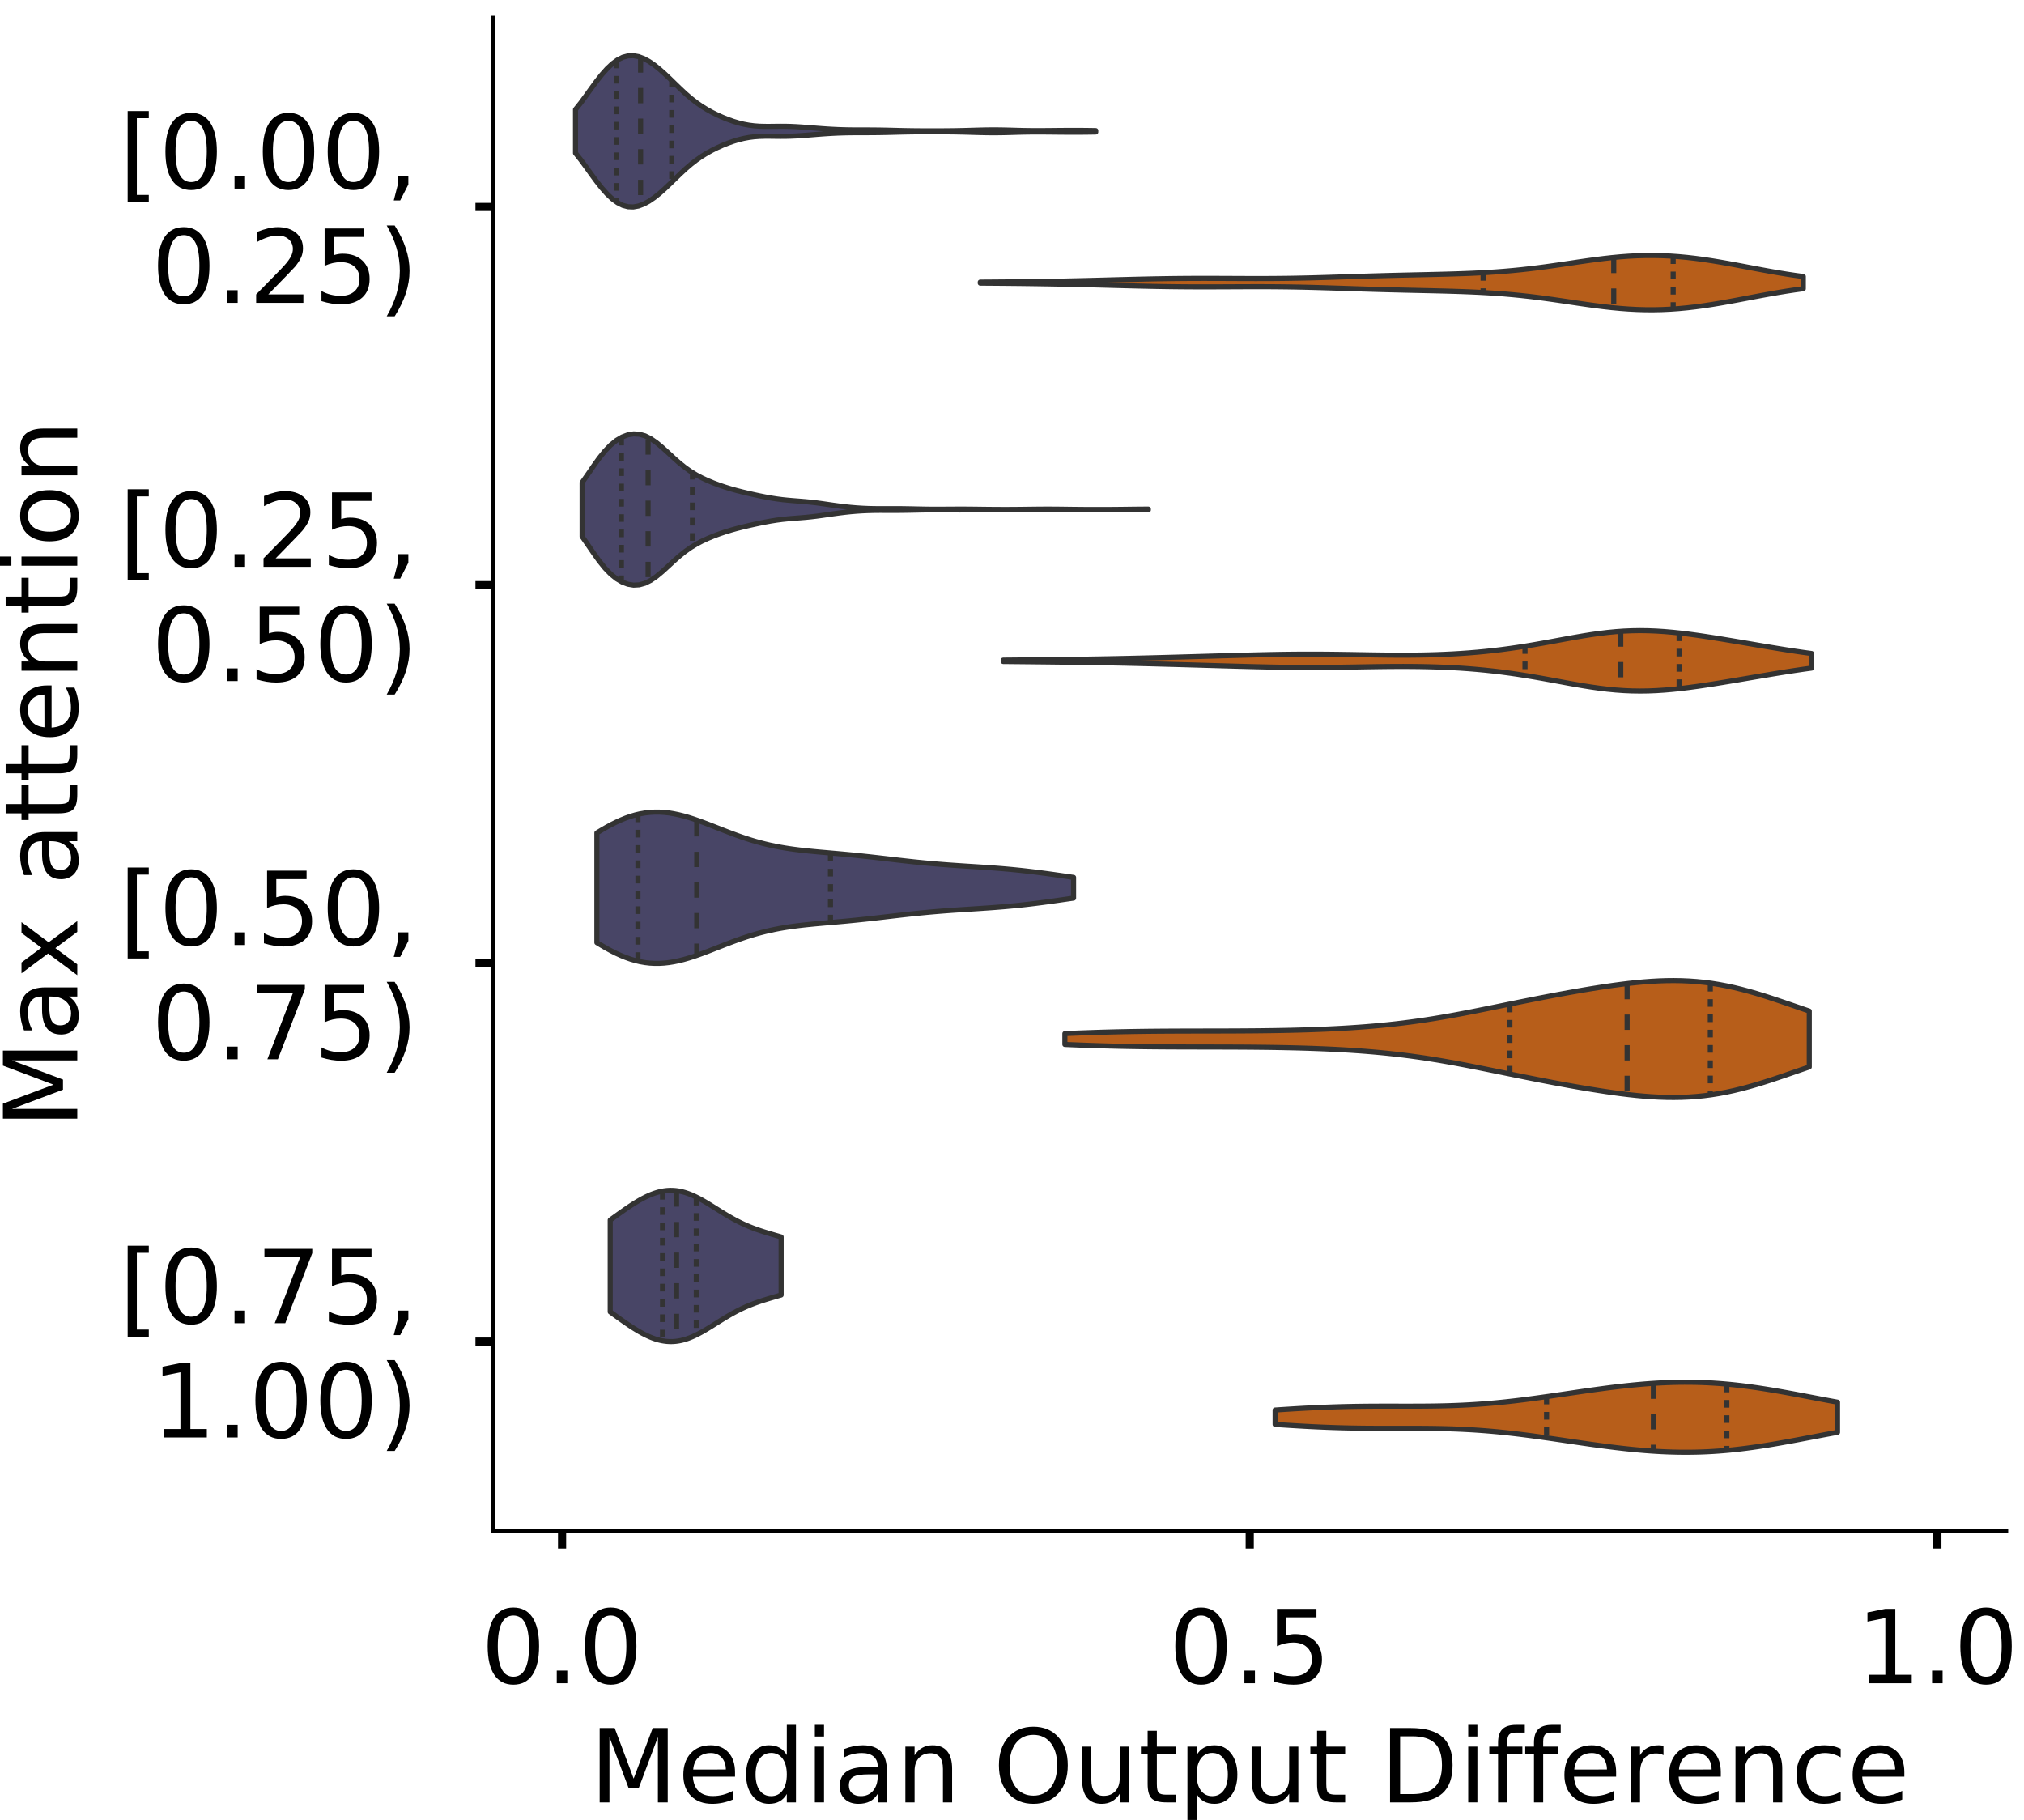 <?xml version="1.0" encoding="utf-8" standalone="no"?>
<!DOCTYPE svg PUBLIC "-//W3C//DTD SVG 1.1//EN"
  "http://www.w3.org/Graphics/SVG/1.1/DTD/svg11.dtd">
<!-- Created with matplotlib (https://matplotlib.org/) -->
<svg height="356.753pt" version="1.1" viewBox="0 0 396.753 356.753" width="396.753pt" xmlns="http://www.w3.org/2000/svg" xmlns:xlink="http://www.w3.org/1999/xlink">
 <defs>
  <style type="text/css">
*{stroke-linecap:butt;stroke-linejoin:round;}
  </style>
 </defs>
 <g id="figure_1">
  <g id="patch_1">
   <path d="M 0 356.753 
L 396.753 356.753 
L 396.753 0 
L 0 0 
z
" style="fill:#ffffff;"/>
  </g>
  <g id="axes_1">
   <g id="patch_2">
    <path d="M 96.7 300.053 
L 393.253 300.053 
L 393.253 3.5 
L 96.7 3.5 
z
" style="fill:#ffffff;"/>
   </g>
   <g id="PolyCollection_1">
    <defs>
     <path d="M 112.814 -326.726 
L 112.814 -335.297 
L 113.844 -336.592 
L 114.874 -337.99 
L 115.904 -339.424 
L 116.934 -340.824 
L 117.964 -342.128 
L 118.994 -343.285 
L 120.024 -344.255 
L 121.054 -345.008 
L 122.084 -345.526 
L 123.114 -345.802 
L 124.144 -345.839 
L 125.175 -345.654 
L 126.205 -345.268 
L 127.235 -344.709 
L 128.265 -344.004 
L 129.295 -343.179 
L 130.325 -342.263 
L 131.355 -341.285 
L 132.385 -340.281 
L 133.415 -339.286 
L 134.445 -338.334 
L 135.475 -337.45 
L 136.505 -336.649 
L 137.535 -335.933 
L 138.566 -335.296 
L 139.596 -334.728 
L 140.626 -334.216 
L 141.656 -333.755 
L 142.686 -333.341 
L 143.716 -332.976 
L 144.746 -332.663 
L 145.776 -332.409 
L 146.806 -332.216 
L 147.836 -332.084 
L 148.866 -332.007 
L 149.896 -331.977 
L 150.926 -331.976 
L 151.957 -331.988 
L 152.987 -331.998 
L 154.017 -331.993 
L 155.047 -331.967 
L 156.077 -331.919 
L 157.107 -331.853 
L 158.137 -331.775 
L 159.167 -331.691 
L 160.197 -331.608 
L 161.227 -331.53 
L 162.257 -331.46 
L 163.287 -331.401 
L 164.318 -331.353 
L 165.348 -331.319 
L 166.378 -331.297 
L 167.408 -331.285 
L 168.438 -331.281 
L 169.468 -331.281 
L 170.498 -331.279 
L 171.528 -331.272 
L 172.558 -331.259 
L 173.588 -331.24 
L 174.618 -331.215 
L 175.648 -331.189 
L 176.678 -331.164 
L 177.709 -331.142 
L 178.739 -331.125 
L 179.769 -331.113 
L 180.799 -331.106 
L 181.829 -331.102 
L 182.859 -331.101 
L 183.889 -331.103 
L 184.919 -331.108 
L 185.949 -331.117 
L 186.979 -331.129 
L 188.009 -331.147 
L 189.039 -331.171 
L 190.069 -331.199 
L 191.1 -331.228 
L 192.13 -331.257 
L 193.16 -331.28 
L 194.19 -331.294 
L 195.22 -331.295 
L 196.25 -331.284 
L 197.28 -331.262 
L 198.31 -331.234 
L 199.34 -331.204 
L 200.37 -331.177 
L 201.4 -331.158 
L 202.43 -331.147 
L 203.46 -331.144 
L 204.491 -331.148 
L 205.521 -331.156 
L 206.551 -331.166 
L 207.581 -331.176 
L 208.611 -331.184 
L 209.641 -331.189 
L 210.671 -331.19 
L 211.701 -331.188 
L 212.731 -331.181 
L 213.761 -331.168 
L 214.791 -331.151 
L 214.791 -330.873 
L 214.791 -330.873 
L 213.761 -330.856 
L 212.731 -330.843 
L 211.701 -330.836 
L 210.671 -330.833 
L 209.641 -330.835 
L 208.611 -330.84 
L 207.581 -330.848 
L 206.551 -330.858 
L 205.521 -330.868 
L 204.491 -330.876 
L 203.46 -330.88 
L 202.43 -330.877 
L 201.4 -330.866 
L 200.37 -330.846 
L 199.34 -330.82 
L 198.31 -330.79 
L 197.28 -330.761 
L 196.25 -330.74 
L 195.22 -330.729 
L 194.19 -330.73 
L 193.16 -330.744 
L 192.13 -330.767 
L 191.1 -330.795 
L 190.069 -330.825 
L 189.039 -330.853 
L 188.009 -330.876 
L 186.979 -330.894 
L 185.949 -330.907 
L 184.919 -330.916 
L 183.889 -330.92 
L 182.859 -330.922 
L 181.829 -330.922 
L 180.799 -330.918 
L 179.769 -330.911 
L 178.739 -330.899 
L 177.709 -330.882 
L 176.678 -330.86 
L 175.648 -330.835 
L 174.618 -330.808 
L 173.588 -330.784 
L 172.558 -330.765 
L 171.528 -330.752 
L 170.498 -330.745 
L 169.468 -330.743 
L 168.438 -330.742 
L 167.408 -330.738 
L 166.378 -330.727 
L 165.348 -330.705 
L 164.318 -330.671 
L 163.287 -330.623 
L 162.257 -330.563 
L 161.227 -330.493 
L 160.197 -330.415 
L 159.167 -330.332 
L 158.137 -330.249 
L 157.107 -330.171 
L 156.077 -330.105 
L 155.047 -330.057 
L 154.017 -330.03 
L 152.987 -330.025 
L 151.957 -330.035 
L 150.926 -330.048 
L 149.896 -330.047 
L 148.866 -330.016 
L 147.836 -329.94 
L 146.806 -329.808 
L 145.776 -329.615 
L 144.746 -329.36 
L 143.716 -329.048 
L 142.686 -328.683 
L 141.656 -328.269 
L 140.626 -327.807 
L 139.596 -327.296 
L 138.566 -326.727 
L 137.535 -326.091 
L 136.505 -325.375 
L 135.475 -324.574 
L 134.445 -323.69 
L 133.415 -322.738 
L 132.385 -321.743 
L 131.355 -320.739 
L 130.325 -319.761 
L 129.295 -318.845 
L 128.265 -318.02 
L 127.235 -317.315 
L 126.205 -316.756 
L 125.175 -316.37 
L 124.144 -316.184 
L 123.114 -316.222 
L 122.084 -316.497 
L 121.054 -317.016 
L 120.024 -317.769 
L 118.994 -318.738 
L 117.964 -319.895 
L 116.934 -321.2 
L 115.904 -322.6 
L 114.874 -324.034 
L 113.844 -325.432 
L 112.814 -326.726 
z
" id="mcf23bacff3" style="stroke:#333333;"/>
    </defs>
    <g clip-path="url(#p73767da928)">
     <use style="fill:#484566;stroke:#333333;" x="0" xlink:href="#mcf23bacff3" y="356.753"/>
    </g>
   </g>
   <g id="PolyCollection_2">
    <defs>
     <path d="M 192.155 -301.255 
L 192.155 -301.458 
L 193.784 -301.469 
L 195.414 -301.482 
L 197.044 -301.496 
L 198.673 -301.512 
L 200.303 -301.53 
L 201.933 -301.551 
L 203.562 -301.574 
L 205.192 -301.6 
L 206.822 -301.629 
L 208.451 -301.661 
L 210.081 -301.696 
L 211.711 -301.733 
L 213.34 -301.773 
L 214.97 -301.815 
L 216.6 -301.857 
L 218.229 -301.901 
L 219.859 -301.944 
L 221.489 -301.986 
L 223.118 -302.026 
L 224.748 -302.063 
L 226.378 -302.097 
L 228.007 -302.126 
L 229.637 -302.15 
L 231.267 -302.168 
L 232.896 -302.18 
L 234.526 -302.188 
L 236.156 -302.19 
L 237.785 -302.187 
L 239.415 -302.182 
L 241.045 -302.175 
L 242.674 -302.167 
L 244.304 -302.161 
L 245.934 -302.157 
L 247.563 -302.158 
L 249.193 -302.164 
L 250.823 -302.177 
L 252.452 -302.196 
L 254.082 -302.223 
L 255.712 -302.257 
L 257.341 -302.296 
L 258.971 -302.342 
L 260.601 -302.391 
L 262.23 -302.443 
L 263.86 -302.497 
L 265.49 -302.551 
L 267.119 -302.603 
L 268.749 -302.654 
L 270.379 -302.701 
L 272.008 -302.746 
L 273.638 -302.787 
L 275.268 -302.826 
L 276.897 -302.863 
L 278.527 -302.899 
L 280.157 -302.935 
L 281.786 -302.974 
L 283.416 -303.015 
L 285.046 -303.063 
L 286.675 -303.117 
L 288.305 -303.181 
L 289.935 -303.257 
L 291.564 -303.347 
L 293.194 -303.452 
L 294.824 -303.575 
L 296.453 -303.716 
L 298.083 -303.876 
L 299.713 -304.056 
L 301.342 -304.253 
L 302.972 -304.467 
L 304.602 -304.695 
L 306.231 -304.932 
L 307.861 -305.174 
L 309.491 -305.416 
L 311.12 -305.651 
L 312.75 -305.875 
L 314.38 -306.08 
L 316.009 -306.262 
L 317.639 -306.416 
L 319.268 -306.537 
L 320.898 -306.622 
L 322.528 -306.668 
L 324.157 -306.675 
L 325.787 -306.64 
L 327.417 -306.565 
L 329.046 -306.451 
L 330.676 -306.299 
L 332.306 -306.112 
L 333.935 -305.893 
L 335.565 -305.647 
L 337.195 -305.378 
L 338.824 -305.09 
L 340.454 -304.79 
L 342.084 -304.482 
L 343.713 -304.173 
L 345.343 -303.868 
L 346.973 -303.571 
L 348.602 -303.288 
L 350.232 -303.022 
L 351.862 -302.776 
L 353.491 -302.553 
L 353.491 -300.16 
L 353.491 -300.16 
L 351.862 -299.937 
L 350.232 -299.691 
L 348.602 -299.425 
L 346.973 -299.142 
L 345.343 -298.845 
L 343.713 -298.54 
L 342.084 -298.231 
L 340.454 -297.923 
L 338.824 -297.623 
L 337.195 -297.335 
L 335.565 -297.066 
L 333.935 -296.82 
L 332.306 -296.601 
L 330.676 -296.414 
L 329.046 -296.262 
L 327.417 -296.148 
L 325.787 -296.073 
L 324.157 -296.038 
L 322.528 -296.045 
L 320.898 -296.091 
L 319.268 -296.176 
L 317.639 -296.297 
L 316.009 -296.451 
L 314.38 -296.633 
L 312.75 -296.838 
L 311.12 -297.062 
L 309.491 -297.297 
L 307.861 -297.539 
L 306.231 -297.781 
L 304.602 -298.018 
L 302.972 -298.246 
L 301.342 -298.46 
L 299.713 -298.657 
L 298.083 -298.837 
L 296.453 -298.997 
L 294.824 -299.138 
L 293.194 -299.261 
L 291.564 -299.366 
L 289.935 -299.456 
L 288.305 -299.532 
L 286.675 -299.596 
L 285.046 -299.65 
L 283.416 -299.698 
L 281.786 -299.739 
L 280.157 -299.778 
L 278.527 -299.814 
L 276.897 -299.85 
L 275.268 -299.887 
L 273.638 -299.926 
L 272.008 -299.967 
L 270.379 -300.012 
L 268.749 -300.059 
L 267.119 -300.11 
L 265.49 -300.162 
L 263.86 -300.216 
L 262.23 -300.27 
L 260.601 -300.322 
L 258.971 -300.371 
L 257.341 -300.417 
L 255.712 -300.456 
L 254.082 -300.49 
L 252.452 -300.517 
L 250.823 -300.536 
L 249.193 -300.549 
L 247.563 -300.555 
L 245.934 -300.556 
L 244.304 -300.552 
L 242.674 -300.546 
L 241.045 -300.538 
L 239.415 -300.531 
L 237.785 -300.526 
L 236.156 -300.523 
L 234.526 -300.525 
L 232.896 -300.533 
L 231.267 -300.545 
L 229.637 -300.563 
L 228.007 -300.587 
L 226.378 -300.616 
L 224.748 -300.65 
L 223.118 -300.687 
L 221.489 -300.727 
L 219.859 -300.769 
L 218.229 -300.812 
L 216.6 -300.856 
L 214.97 -300.898 
L 213.34 -300.94 
L 211.711 -300.98 
L 210.081 -301.017 
L 208.451 -301.052 
L 206.822 -301.084 
L 205.192 -301.113 
L 203.562 -301.139 
L 201.933 -301.162 
L 200.303 -301.183 
L 198.673 -301.201 
L 197.044 -301.217 
L 195.414 -301.231 
L 193.784 -301.244 
L 192.155 -301.255 
z
" id="m5878d048f8" style="stroke:#333333;"/>
    </defs>
    <g clip-path="url(#p73767da928)">
     <use style="fill:#b75e1a;stroke:#333333;" x="0" xlink:href="#m5878d048f8" y="356.753"/>
    </g>
   </g>
   <g id="PolyCollection_3">
    <defs>
     <path d="M 114.11 -251.582 
L 114.11 -262.165 
L 115.231 -263.77 
L 116.352 -265.412 
L 117.473 -266.974 
L 118.594 -268.361 
L 119.715 -269.519 
L 120.836 -270.428 
L 121.958 -271.092 
L 123.079 -271.517 
L 124.2 -271.701 
L 125.321 -271.638 
L 126.442 -271.322 
L 127.563 -270.762 
L 128.684 -269.989 
L 129.805 -269.059 
L 130.927 -268.039 
L 132.048 -267.002 
L 133.169 -266.011 
L 134.29 -265.11 
L 135.411 -264.319 
L 136.532 -263.637 
L 137.653 -263.047 
L 138.774 -262.53 
L 139.896 -262.067 
L 141.017 -261.649 
L 142.138 -261.268 
L 143.259 -260.924 
L 144.38 -260.611 
L 145.501 -260.325 
L 146.622 -260.059 
L 147.744 -259.806 
L 148.865 -259.565 
L 149.986 -259.339 
L 151.107 -259.134 
L 152.228 -258.957 
L 153.349 -258.811 
L 154.47 -258.695 
L 155.591 -258.6 
L 156.713 -258.513 
L 157.834 -258.421 
L 158.955 -258.311 
L 160.076 -258.178 
L 161.197 -258.026 
L 162.318 -257.863 
L 163.439 -257.701 
L 164.56 -257.548 
L 165.682 -257.412 
L 166.803 -257.295 
L 167.924 -257.201 
L 169.045 -257.129 
L 170.166 -257.08 
L 171.287 -257.052 
L 172.408 -257.041 
L 173.529 -257.042 
L 174.651 -257.046 
L 175.772 -257.046 
L 176.893 -257.038 
L 178.014 -257.021 
L 179.135 -256.998 
L 180.256 -256.974 
L 181.377 -256.953 
L 182.499 -256.94 
L 183.62 -256.936 
L 184.741 -256.939 
L 185.862 -256.946 
L 186.983 -256.953 
L 188.104 -256.957 
L 189.225 -256.955 
L 190.346 -256.947 
L 191.468 -256.935 
L 192.589 -256.92 
L 193.71 -256.907 
L 194.831 -256.896 
L 195.952 -256.89 
L 197.073 -256.888 
L 198.194 -256.891 
L 199.315 -256.899 
L 200.437 -256.91 
L 201.558 -256.924 
L 202.679 -256.938 
L 203.8 -256.949 
L 204.921 -256.956 
L 206.042 -256.955 
L 207.163 -256.948 
L 208.284 -256.936 
L 209.406 -256.921 
L 210.527 -256.907 
L 211.648 -256.896 
L 212.769 -256.887 
L 213.89 -256.882 
L 215.011 -256.88 
L 216.132 -256.881 
L 217.254 -256.885 
L 218.375 -256.892 
L 219.496 -256.903 
L 220.617 -256.916 
L 221.738 -256.931 
L 222.859 -256.944 
L 223.98 -256.953 
L 225.101 -256.956 
L 225.101 -256.791 
L 225.101 -256.791 
L 223.98 -256.794 
L 222.859 -256.803 
L 221.738 -256.816 
L 220.617 -256.831 
L 219.496 -256.844 
L 218.375 -256.855 
L 217.254 -256.862 
L 216.132 -256.866 
L 215.011 -256.867 
L 213.89 -256.865 
L 212.769 -256.86 
L 211.648 -256.851 
L 210.527 -256.84 
L 209.406 -256.826 
L 208.284 -256.811 
L 207.163 -256.799 
L 206.042 -256.792 
L 204.921 -256.791 
L 203.8 -256.798 
L 202.679 -256.809 
L 201.558 -256.823 
L 200.437 -256.837 
L 199.315 -256.848 
L 198.194 -256.856 
L 197.073 -256.859 
L 195.952 -256.857 
L 194.831 -256.851 
L 193.71 -256.84 
L 192.589 -256.827 
L 191.468 -256.812 
L 190.346 -256.8 
L 189.225 -256.792 
L 188.104 -256.79 
L 186.983 -256.794 
L 185.862 -256.801 
L 184.741 -256.808 
L 183.62 -256.811 
L 182.499 -256.807 
L 181.377 -256.794 
L 180.256 -256.773 
L 179.135 -256.749 
L 178.014 -256.726 
L 176.893 -256.709 
L 175.772 -256.701 
L 174.651 -256.701 
L 173.529 -256.705 
L 172.408 -256.706 
L 171.287 -256.695 
L 170.166 -256.667 
L 169.045 -256.618 
L 167.924 -256.546 
L 166.803 -256.452 
L 165.682 -256.335 
L 164.56 -256.199 
L 163.439 -256.046 
L 162.318 -255.884 
L 161.197 -255.721 
L 160.076 -255.569 
L 158.955 -255.436 
L 157.834 -255.326 
L 156.713 -255.234 
L 155.591 -255.147 
L 154.47 -255.052 
L 153.349 -254.936 
L 152.228 -254.79 
L 151.107 -254.613 
L 149.986 -254.408 
L 148.865 -254.182 
L 147.744 -253.941 
L 146.622 -253.688 
L 145.501 -253.422 
L 144.38 -253.136 
L 143.259 -252.823 
L 142.138 -252.479 
L 141.017 -252.098 
L 139.896 -251.68 
L 138.774 -251.217 
L 137.653 -250.7 
L 136.532 -250.11 
L 135.411 -249.428 
L 134.29 -248.637 
L 133.169 -247.736 
L 132.048 -246.745 
L 130.927 -245.708 
L 129.805 -244.688 
L 128.684 -243.758 
L 127.563 -242.985 
L 126.442 -242.425 
L 125.321 -242.109 
L 124.2 -242.046 
L 123.079 -242.23 
L 121.958 -242.655 
L 120.836 -243.319 
L 119.715 -244.228 
L 118.594 -245.386 
L 117.473 -246.773 
L 116.352 -248.335 
L 115.231 -249.977 
L 114.11 -251.582 
z
" id="m4232c18f59" style="stroke:#333333;"/>
    </defs>
    <g clip-path="url(#p73767da928)">
     <use style="fill:#484566;stroke:#333333;" x="0" xlink:href="#m4232c18f59" y="356.753"/>
    </g>
   </g>
   <g id="PolyCollection_4">
    <defs>
     <path d="M 196.654 -227.081 
L 196.654 -227.355 
L 198.255 -227.37 
L 199.855 -227.386 
L 201.456 -227.402 
L 203.057 -227.419 
L 204.657 -227.436 
L 206.258 -227.455 
L 207.859 -227.474 
L 209.459 -227.495 
L 211.06 -227.517 
L 212.661 -227.54 
L 214.261 -227.566 
L 215.862 -227.593 
L 217.462 -227.622 
L 219.063 -227.654 
L 220.664 -227.688 
L 222.264 -227.724 
L 223.865 -227.762 
L 225.466 -227.802 
L 227.066 -227.844 
L 228.667 -227.887 
L 230.268 -227.931 
L 231.868 -227.976 
L 233.469 -228.022 
L 235.07 -228.068 
L 236.67 -228.115 
L 238.271 -228.161 
L 239.872 -228.208 
L 241.472 -228.254 
L 243.073 -228.298 
L 244.673 -228.341 
L 246.274 -228.382 
L 247.875 -228.419 
L 249.475 -228.452 
L 251.076 -228.479 
L 252.677 -228.5 
L 254.277 -228.515 
L 255.878 -228.523 
L 257.479 -228.523 
L 259.079 -228.517 
L 260.68 -228.504 
L 262.281 -228.485 
L 263.881 -228.462 
L 265.482 -228.436 
L 267.083 -228.409 
L 268.683 -228.382 
L 270.284 -228.359 
L 271.884 -228.34 
L 273.485 -228.327 
L 275.086 -228.324 
L 276.686 -228.33 
L 278.287 -228.348 
L 279.888 -228.379 
L 281.488 -228.424 
L 283.089 -228.485 
L 284.69 -228.562 
L 286.29 -228.657 
L 287.891 -228.769 
L 289.492 -228.901 
L 291.092 -229.052 
L 292.693 -229.224 
L 294.294 -229.416 
L 295.894 -229.629 
L 297.495 -229.861 
L 299.095 -230.111 
L 300.696 -230.378 
L 302.297 -230.658 
L 303.897 -230.948 
L 305.498 -231.243 
L 307.099 -231.537 
L 308.699 -231.825 
L 310.3 -232.1 
L 311.901 -232.354 
L 313.501 -232.581 
L 315.102 -232.776 
L 316.703 -232.932 
L 318.303 -233.046 
L 319.904 -233.115 
L 321.505 -233.139 
L 323.105 -233.117 
L 324.706 -233.052 
L 326.306 -232.948 
L 327.907 -232.808 
L 329.508 -232.638 
L 331.108 -232.441 
L 332.709 -232.224 
L 334.31 -231.989 
L 335.91 -231.742 
L 337.511 -231.485 
L 339.112 -231.22 
L 340.712 -230.951 
L 342.313 -230.68 
L 343.914 -230.407 
L 345.514 -230.135 
L 347.115 -229.867 
L 348.716 -229.604 
L 350.316 -229.348 
L 351.917 -229.102 
L 353.517 -228.868 
L 355.118 -228.649 
L 355.118 -225.788 
L 355.118 -225.788 
L 353.517 -225.568 
L 351.917 -225.334 
L 350.316 -225.088 
L 348.716 -224.833 
L 347.115 -224.569 
L 345.514 -224.301 
L 343.914 -224.029 
L 342.313 -223.757 
L 340.712 -223.485 
L 339.112 -223.216 
L 337.511 -222.952 
L 335.91 -222.694 
L 334.31 -222.447 
L 332.709 -222.212 
L 331.108 -221.995 
L 329.508 -221.799 
L 327.907 -221.628 
L 326.306 -221.488 
L 324.706 -221.384 
L 323.105 -221.319 
L 321.505 -221.298 
L 319.904 -221.321 
L 318.303 -221.39 
L 316.703 -221.504 
L 315.102 -221.66 
L 313.501 -221.855 
L 311.901 -222.082 
L 310.3 -222.337 
L 308.699 -222.611 
L 307.099 -222.899 
L 305.498 -223.194 
L 303.897 -223.489 
L 302.297 -223.779 
L 300.696 -224.059 
L 299.095 -224.325 
L 297.495 -224.576 
L 295.894 -224.808 
L 294.294 -225.02 
L 292.693 -225.212 
L 291.092 -225.384 
L 289.492 -225.535 
L 287.891 -225.667 
L 286.29 -225.78 
L 284.69 -225.874 
L 283.089 -225.951 
L 281.488 -226.012 
L 279.888 -226.057 
L 278.287 -226.088 
L 276.686 -226.106 
L 275.086 -226.113 
L 273.485 -226.109 
L 271.884 -226.097 
L 270.284 -226.078 
L 268.683 -226.054 
L 267.083 -226.028 
L 265.482 -226 
L 263.881 -225.975 
L 262.281 -225.951 
L 260.68 -225.933 
L 259.079 -225.92 
L 257.479 -225.913 
L 255.878 -225.913 
L 254.277 -225.921 
L 252.677 -225.936 
L 251.076 -225.957 
L 249.475 -225.985 
L 247.875 -226.018 
L 246.274 -226.055 
L 244.673 -226.095 
L 243.073 -226.138 
L 241.472 -226.183 
L 239.872 -226.229 
L 238.271 -226.275 
L 236.67 -226.322 
L 235.07 -226.368 
L 233.469 -226.414 
L 231.868 -226.46 
L 230.268 -226.505 
L 228.667 -226.549 
L 227.066 -226.592 
L 225.466 -226.634 
L 223.865 -226.674 
L 222.264 -226.712 
L 220.664 -226.748 
L 219.063 -226.782 
L 217.462 -226.814 
L 215.862 -226.843 
L 214.261 -226.871 
L 212.661 -226.896 
L 211.06 -226.92 
L 209.459 -226.942 
L 207.859 -226.962 
L 206.258 -226.981 
L 204.657 -227 
L 203.057 -227.017 
L 201.456 -227.034 
L 199.855 -227.05 
L 198.255 -227.066 
L 196.654 -227.081 
z
" id="m9d7a2184ee" style="stroke:#333333;"/>
    </defs>
    <g clip-path="url(#p73767da928)">
     <use style="fill:#b75e1a;stroke:#333333;" x="0" xlink:href="#m9d7a2184ee" y="356.753"/>
    </g>
   </g>
   <g id="PolyCollection_5">
    <defs>
     <path d="M 117.004 -171.978 
L 117.004 -193.493 
L 117.948 -194.065 
L 118.891 -194.609 
L 119.835 -195.121 
L 120.779 -195.594 
L 121.723 -196.023 
L 122.667 -196.406 
L 123.611 -196.737 
L 124.554 -197.015 
L 125.498 -197.237 
L 126.442 -197.402 
L 127.386 -197.511 
L 128.33 -197.563 
L 129.274 -197.56 
L 130.218 -197.504 
L 131.161 -197.397 
L 132.105 -197.244 
L 133.049 -197.047 
L 133.993 -196.812 
L 134.937 -196.543 
L 135.881 -196.244 
L 136.824 -195.921 
L 137.768 -195.579 
L 138.712 -195.223 
L 139.656 -194.857 
L 140.6 -194.487 
L 141.544 -194.117 
L 142.488 -193.751 
L 143.431 -193.392 
L 144.375 -193.044 
L 145.319 -192.71 
L 146.263 -192.392 
L 147.207 -192.091 
L 148.151 -191.81 
L 149.094 -191.549 
L 150.038 -191.309 
L 150.982 -191.089 
L 151.926 -190.889 
L 152.87 -190.708 
L 153.814 -190.545 
L 154.758 -190.398 
L 155.701 -190.266 
L 156.645 -190.146 
L 157.589 -190.038 
L 158.533 -189.938 
L 159.477 -189.846 
L 160.421 -189.758 
L 161.364 -189.674 
L 162.308 -189.592 
L 163.252 -189.509 
L 164.196 -189.426 
L 165.14 -189.341 
L 166.084 -189.253 
L 167.028 -189.162 
L 167.971 -189.068 
L 168.915 -188.97 
L 169.859 -188.868 
L 170.803 -188.764 
L 171.747 -188.657 
L 172.691 -188.549 
L 173.634 -188.439 
L 174.578 -188.329 
L 175.522 -188.219 
L 176.466 -188.11 
L 177.41 -188.004 
L 178.354 -187.9 
L 179.298 -187.799 
L 180.241 -187.703 
L 181.185 -187.61 
L 182.129 -187.522 
L 183.073 -187.438 
L 184.017 -187.359 
L 184.961 -187.284 
L 185.904 -187.213 
L 186.848 -187.146 
L 187.792 -187.081 
L 188.736 -187.019 
L 189.68 -186.957 
L 190.624 -186.897 
L 191.568 -186.836 
L 192.511 -186.774 
L 193.455 -186.709 
L 194.399 -186.642 
L 195.343 -186.571 
L 196.287 -186.496 
L 197.231 -186.416 
L 198.174 -186.33 
L 199.118 -186.238 
L 200.062 -186.141 
L 201.006 -186.037 
L 201.95 -185.928 
L 202.894 -185.813 
L 203.837 -185.693 
L 204.781 -185.569 
L 205.725 -185.44 
L 206.669 -185.309 
L 207.613 -185.174 
L 208.557 -185.039 
L 209.501 -184.902 
L 210.444 -184.766 
L 210.444 -180.705 
L 210.444 -180.705 
L 209.501 -180.568 
L 208.557 -180.432 
L 207.613 -180.296 
L 206.669 -180.162 
L 205.725 -180.03 
L 204.781 -179.901 
L 203.837 -179.777 
L 202.894 -179.657 
L 201.95 -179.542 
L 201.006 -179.433 
L 200.062 -179.33 
L 199.118 -179.232 
L 198.174 -179.141 
L 197.231 -179.055 
L 196.287 -178.974 
L 195.343 -178.899 
L 194.399 -178.828 
L 193.455 -178.761 
L 192.511 -178.697 
L 191.568 -178.634 
L 190.624 -178.573 
L 189.68 -178.513 
L 188.736 -178.452 
L 187.792 -178.389 
L 186.848 -178.325 
L 185.904 -178.257 
L 184.961 -178.186 
L 184.017 -178.111 
L 183.073 -178.032 
L 182.129 -177.949 
L 181.185 -177.86 
L 180.241 -177.768 
L 179.298 -177.671 
L 178.354 -177.57 
L 177.41 -177.467 
L 176.466 -177.36 
L 175.522 -177.252 
L 174.578 -177.142 
L 173.634 -177.032 
L 172.691 -176.922 
L 171.747 -176.813 
L 170.803 -176.706 
L 169.859 -176.602 
L 168.915 -176.501 
L 167.971 -176.403 
L 167.028 -176.308 
L 166.084 -176.217 
L 165.14 -176.129 
L 164.196 -176.044 
L 163.252 -175.961 
L 162.308 -175.879 
L 161.364 -175.796 
L 160.421 -175.712 
L 159.477 -175.625 
L 158.533 -175.532 
L 157.589 -175.433 
L 156.645 -175.324 
L 155.701 -175.205 
L 154.758 -175.073 
L 153.814 -174.926 
L 152.87 -174.763 
L 151.926 -174.581 
L 150.982 -174.381 
L 150.038 -174.161 
L 149.094 -173.921 
L 148.151 -173.66 
L 147.207 -173.379 
L 146.263 -173.079 
L 145.319 -172.761 
L 144.375 -172.426 
L 143.431 -172.079 
L 142.488 -171.72 
L 141.544 -171.353 
L 140.6 -170.983 
L 139.656 -170.613 
L 138.712 -170.247 
L 137.768 -169.891 
L 136.824 -169.549 
L 135.881 -169.226 
L 134.937 -168.928 
L 133.993 -168.658 
L 133.049 -168.423 
L 132.105 -168.227 
L 131.161 -168.073 
L 130.218 -167.967 
L 129.274 -167.911 
L 128.33 -167.907 
L 127.386 -167.959 
L 126.442 -168.068 
L 125.498 -168.233 
L 124.554 -168.455 
L 123.611 -168.733 
L 122.667 -169.065 
L 121.723 -169.447 
L 120.779 -169.877 
L 119.835 -170.35 
L 118.891 -170.861 
L 117.948 -171.406 
L 117.004 -171.978 
z
" id="m1ef5483f47" style="stroke:#333333;"/>
    </defs>
    <g clip-path="url(#p73767da928)">
     <use style="fill:#484566;stroke:#333333;" x="0" xlink:href="#m1ef5483f47" y="356.753"/>
    </g>
   </g>
   <g id="PolyCollection_6">
    <defs>
     <path d="M 208.742 -152.015 
L 208.742 -154.145 
L 210.216 -154.206 
L 211.69 -154.264 
L 213.164 -154.318 
L 214.638 -154.368 
L 216.111 -154.414 
L 217.585 -154.454 
L 219.059 -154.491 
L 220.533 -154.522 
L 222.007 -154.549 
L 223.481 -154.571 
L 224.955 -154.59 
L 226.429 -154.605 
L 227.903 -154.616 
L 229.377 -154.625 
L 230.851 -154.632 
L 232.325 -154.637 
L 233.798 -154.64 
L 235.272 -154.643 
L 236.746 -154.645 
L 238.22 -154.648 
L 239.694 -154.651 
L 241.168 -154.656 
L 242.642 -154.662 
L 244.116 -154.671 
L 245.59 -154.682 
L 247.064 -154.696 
L 248.538 -154.714 
L 250.012 -154.736 
L 251.485 -154.762 
L 252.959 -154.793 
L 254.433 -154.83 
L 255.907 -154.872 
L 257.381 -154.921 
L 258.855 -154.977 
L 260.329 -155.04 
L 261.803 -155.111 
L 263.277 -155.191 
L 264.751 -155.28 
L 266.225 -155.38 
L 267.698 -155.49 
L 269.172 -155.612 
L 270.646 -155.747 
L 272.12 -155.894 
L 273.594 -156.055 
L 275.068 -156.23 
L 276.542 -156.419 
L 278.016 -156.622 
L 279.49 -156.84 
L 280.964 -157.071 
L 282.438 -157.315 
L 283.912 -157.571 
L 285.385 -157.838 
L 286.859 -158.115 
L 288.333 -158.399 
L 289.807 -158.69 
L 291.281 -158.986 
L 292.755 -159.284 
L 294.229 -159.585 
L 295.703 -159.886 
L 297.177 -160.186 
L 298.651 -160.483 
L 300.125 -160.777 
L 301.599 -161.068 
L 303.072 -161.354 
L 304.546 -161.634 
L 306.02 -161.909 
L 307.494 -162.178 
L 308.968 -162.439 
L 310.442 -162.694 
L 311.916 -162.939 
L 313.39 -163.175 
L 314.864 -163.399 
L 316.338 -163.611 
L 317.812 -163.807 
L 319.286 -163.987 
L 320.759 -164.146 
L 322.233 -164.282 
L 323.707 -164.393 
L 325.181 -164.474 
L 326.655 -164.524 
L 328.129 -164.538 
L 329.603 -164.515 
L 331.077 -164.452 
L 332.551 -164.347 
L 334.025 -164.199 
L 335.499 -164.007 
L 336.973 -163.772 
L 338.446 -163.494 
L 339.92 -163.174 
L 341.394 -162.816 
L 342.868 -162.423 
L 344.342 -161.998 
L 345.816 -161.545 
L 347.29 -161.071 
L 348.764 -160.58 
L 350.238 -160.078 
L 351.712 -159.57 
L 353.186 -159.062 
L 354.66 -158.56 
L 354.66 -147.6 
L 354.66 -147.6 
L 353.186 -147.097 
L 351.712 -146.59 
L 350.238 -146.082 
L 348.764 -145.58 
L 347.29 -145.088 
L 345.816 -144.614 
L 344.342 -144.162 
L 342.868 -143.737 
L 341.394 -143.343 
L 339.92 -142.985 
L 338.446 -142.666 
L 336.973 -142.388 
L 335.499 -142.152 
L 334.025 -141.961 
L 332.551 -141.813 
L 331.077 -141.708 
L 329.603 -141.645 
L 328.129 -141.622 
L 326.655 -141.636 
L 325.181 -141.686 
L 323.707 -141.767 
L 322.233 -141.878 
L 320.759 -142.014 
L 319.286 -142.173 
L 317.812 -142.352 
L 316.338 -142.549 
L 314.864 -142.76 
L 313.39 -142.985 
L 311.916 -143.221 
L 310.442 -143.466 
L 308.968 -143.72 
L 307.494 -143.982 
L 306.02 -144.251 
L 304.546 -144.525 
L 303.072 -144.806 
L 301.599 -145.092 
L 300.125 -145.382 
L 298.651 -145.677 
L 297.177 -145.974 
L 295.703 -146.274 
L 294.229 -146.575 
L 292.755 -146.875 
L 291.281 -147.174 
L 289.807 -147.47 
L 288.333 -147.761 
L 286.859 -148.045 
L 285.385 -148.322 
L 283.912 -148.588 
L 282.438 -148.845 
L 280.964 -149.089 
L 279.49 -149.32 
L 278.016 -149.537 
L 276.542 -149.741 
L 275.068 -149.93 
L 273.594 -150.105 
L 272.12 -150.266 
L 270.646 -150.413 
L 269.172 -150.547 
L 267.698 -150.669 
L 266.225 -150.78 
L 264.751 -150.879 
L 263.277 -150.969 
L 261.803 -151.048 
L 260.329 -151.12 
L 258.855 -151.183 
L 257.381 -151.238 
L 255.907 -151.287 
L 254.433 -151.33 
L 252.959 -151.366 
L 251.485 -151.397 
L 250.012 -151.424 
L 248.538 -151.446 
L 247.064 -151.463 
L 245.59 -151.478 
L 244.116 -151.489 
L 242.642 -151.497 
L 241.168 -151.504 
L 239.694 -151.508 
L 238.22 -151.512 
L 236.746 -151.514 
L 235.272 -151.517 
L 233.798 -151.52 
L 232.325 -151.523 
L 230.851 -151.528 
L 229.377 -151.534 
L 227.903 -151.543 
L 226.429 -151.555 
L 224.955 -151.57 
L 223.481 -151.588 
L 222.007 -151.611 
L 220.533 -151.638 
L 219.059 -151.669 
L 217.585 -151.705 
L 216.111 -151.746 
L 214.638 -151.792 
L 213.164 -151.842 
L 211.69 -151.896 
L 210.216 -151.954 
L 208.742 -152.015 
z
" id="md3bb0a13e0" style="stroke:#333333;"/>
    </defs>
    <g clip-path="url(#p73767da928)">
     <use style="fill:#b75e1a;stroke:#333333;" x="0" xlink:href="#md3bb0a13e0" y="356.753"/>
    </g>
   </g>
   <g id="PolyCollection_7">
    <defs>
     <path d="M 119.617 -99.595 
L 119.617 -117.599 
L 119.955 -117.844 
L 120.294 -118.09 
L 120.632 -118.334 
L 120.971 -118.578 
L 121.309 -118.821 
L 121.648 -119.062 
L 121.986 -119.301 
L 122.324 -119.538 
L 122.663 -119.772 
L 123.001 -120.003 
L 123.34 -120.231 
L 123.678 -120.454 
L 124.016 -120.673 
L 124.355 -120.887 
L 124.693 -121.096 
L 125.032 -121.299 
L 125.37 -121.495 
L 125.709 -121.684 
L 126.047 -121.867 
L 126.385 -122.041 
L 126.724 -122.207 
L 127.062 -122.364 
L 127.401 -122.512 
L 127.739 -122.65 
L 128.077 -122.778 
L 128.416 -122.896 
L 128.754 -123.003 
L 129.093 -123.098 
L 129.431 -123.182 
L 129.77 -123.253 
L 130.108 -123.313 
L 130.446 -123.36 
L 130.785 -123.394 
L 131.123 -123.416 
L 131.462 -123.424 
L 131.8 -123.42 
L 132.138 -123.403 
L 132.477 -123.373 
L 132.815 -123.33 
L 133.154 -123.274 
L 133.492 -123.206 
L 133.831 -123.126 
L 134.169 -123.033 
L 134.507 -122.929 
L 134.846 -122.814 
L 135.184 -122.688 
L 135.523 -122.552 
L 135.861 -122.406 
L 136.199 -122.251 
L 136.538 -122.088 
L 136.876 -121.916 
L 137.215 -121.738 
L 137.553 -121.552 
L 137.892 -121.361 
L 138.23 -121.165 
L 138.568 -120.964 
L 138.907 -120.759 
L 139.245 -120.552 
L 139.584 -120.342 
L 139.922 -120.13 
L 140.26 -119.918 
L 140.599 -119.705 
L 140.937 -119.493 
L 141.276 -119.282 
L 141.614 -119.072 
L 141.953 -118.865 
L 142.291 -118.66 
L 142.629 -118.459 
L 142.968 -118.261 
L 143.306 -118.067 
L 143.645 -117.878 
L 143.983 -117.692 
L 144.321 -117.512 
L 144.66 -117.337 
L 144.998 -117.167 
L 145.337 -117.002 
L 145.675 -116.842 
L 146.014 -116.688 
L 146.352 -116.538 
L 146.69 -116.394 
L 147.029 -116.255 
L 147.367 -116.12 
L 147.706 -115.99 
L 148.044 -115.865 
L 148.382 -115.743 
L 148.721 -115.625 
L 149.059 -115.511 
L 149.398 -115.4 
L 149.736 -115.291 
L 150.075 -115.185 
L 150.413 -115.081 
L 150.751 -114.979 
L 151.09 -114.879 
L 151.428 -114.779 
L 151.767 -114.68 
L 152.105 -114.582 
L 152.443 -114.484 
L 152.782 -114.386 
L 153.12 -114.287 
L 153.12 -102.906 
L 153.12 -102.906 
L 152.782 -102.808 
L 152.443 -102.71 
L 152.105 -102.611 
L 151.767 -102.513 
L 151.428 -102.414 
L 151.09 -102.315 
L 150.751 -102.214 
L 150.413 -102.112 
L 150.075 -102.008 
L 149.736 -101.902 
L 149.398 -101.794 
L 149.059 -101.683 
L 148.721 -101.568 
L 148.382 -101.451 
L 148.044 -101.329 
L 147.706 -101.203 
L 147.367 -101.073 
L 147.029 -100.939 
L 146.69 -100.8 
L 146.352 -100.655 
L 146.014 -100.506 
L 145.675 -100.352 
L 145.337 -100.192 
L 144.998 -100.027 
L 144.66 -99.857 
L 144.321 -99.681 
L 143.983 -99.501 
L 143.645 -99.316 
L 143.306 -99.127 
L 142.968 -98.933 
L 142.629 -98.735 
L 142.291 -98.533 
L 141.953 -98.329 
L 141.614 -98.121 
L 141.276 -97.912 
L 140.937 -97.701 
L 140.599 -97.488 
L 140.26 -97.276 
L 139.922 -97.064 
L 139.584 -96.852 
L 139.245 -96.642 
L 138.907 -96.435 
L 138.568 -96.23 
L 138.23 -96.029 
L 137.892 -95.833 
L 137.553 -95.641 
L 137.215 -95.456 
L 136.876 -95.277 
L 136.538 -95.106 
L 136.199 -94.942 
L 135.861 -94.787 
L 135.523 -94.641 
L 135.184 -94.505 
L 134.846 -94.379 
L 134.507 -94.264 
L 134.169 -94.16 
L 133.831 -94.068 
L 133.492 -93.988 
L 133.154 -93.92 
L 132.815 -93.864 
L 132.477 -93.821 
L 132.138 -93.791 
L 131.8 -93.773 
L 131.462 -93.769 
L 131.123 -93.778 
L 130.785 -93.799 
L 130.446 -93.834 
L 130.108 -93.881 
L 129.77 -93.94 
L 129.431 -94.012 
L 129.093 -94.096 
L 128.754 -94.191 
L 128.416 -94.298 
L 128.077 -94.415 
L 127.739 -94.543 
L 127.401 -94.682 
L 127.062 -94.83 
L 126.724 -94.987 
L 126.385 -95.153 
L 126.047 -95.327 
L 125.709 -95.509 
L 125.37 -95.699 
L 125.032 -95.895 
L 124.693 -96.098 
L 124.355 -96.306 
L 124.016 -96.52 
L 123.678 -96.739 
L 123.34 -96.963 
L 123.001 -97.19 
L 122.663 -97.421 
L 122.324 -97.655 
L 121.986 -97.892 
L 121.648 -98.132 
L 121.309 -98.373 
L 120.971 -98.615 
L 120.632 -98.859 
L 120.294 -99.104 
L 119.955 -99.349 
L 119.617 -99.595 
z
" id="m85e3d5cebb" style="stroke:#333333;"/>
    </defs>
    <g clip-path="url(#p73767da928)">
     <use style="fill:#484566;stroke:#333333;" x="0" xlink:href="#m85e3d5cebb" y="356.753"/>
    </g>
   </g>
   <g id="PolyCollection_8">
    <defs>
     <path d="M 249.955 -77.527 
L 249.955 -80.356 
L 251.068 -80.43 
L 252.182 -80.501 
L 253.295 -80.57 
L 254.409 -80.637 
L 255.523 -80.7 
L 256.636 -80.76 
L 257.75 -80.815 
L 258.863 -80.866 
L 259.977 -80.913 
L 261.09 -80.954 
L 262.204 -80.991 
L 263.318 -81.022 
L 264.431 -81.048 
L 265.545 -81.069 
L 266.658 -81.086 
L 267.772 -81.098 
L 268.885 -81.107 
L 269.999 -81.112 
L 271.113 -81.114 
L 272.226 -81.115 
L 273.34 -81.114 
L 274.453 -81.112 
L 275.567 -81.111 
L 276.68 -81.112 
L 277.794 -81.114 
L 278.908 -81.119 
L 280.021 -81.129 
L 281.135 -81.143 
L 282.248 -81.162 
L 283.362 -81.188 
L 284.475 -81.221 
L 285.589 -81.262 
L 286.703 -81.311 
L 287.816 -81.368 
L 288.93 -81.433 
L 290.043 -81.508 
L 291.157 -81.591 
L 292.271 -81.684 
L 293.384 -81.785 
L 294.498 -81.894 
L 295.611 -82.012 
L 296.725 -82.137 
L 297.838 -82.27 
L 298.952 -82.409 
L 300.066 -82.554 
L 301.179 -82.704 
L 302.293 -82.858 
L 303.406 -83.016 
L 304.52 -83.177 
L 305.633 -83.34 
L 306.747 -83.504 
L 307.861 -83.668 
L 308.974 -83.832 
L 310.088 -83.995 
L 311.201 -84.155 
L 312.315 -84.312 
L 313.428 -84.465 
L 314.542 -84.614 
L 315.656 -84.757 
L 316.769 -84.894 
L 317.883 -85.024 
L 318.996 -85.147 
L 320.11 -85.261 
L 321.223 -85.366 
L 322.337 -85.461 
L 323.451 -85.546 
L 324.564 -85.62 
L 325.678 -85.683 
L 326.791 -85.733 
L 327.905 -85.77 
L 329.018 -85.795 
L 330.132 -85.806 
L 331.246 -85.803 
L 332.359 -85.786 
L 333.473 -85.756 
L 334.586 -85.711 
L 335.7 -85.652 
L 336.814 -85.578 
L 337.927 -85.491 
L 339.041 -85.391 
L 340.154 -85.277 
L 341.268 -85.151 
L 342.381 -85.013 
L 343.495 -84.863 
L 344.609 -84.703 
L 345.722 -84.533 
L 346.836 -84.355 
L 347.949 -84.168 
L 349.063 -83.975 
L 350.176 -83.775 
L 351.29 -83.571 
L 352.404 -83.364 
L 353.517 -83.153 
L 354.631 -82.942 
L 355.744 -82.73 
L 356.858 -82.518 
L 357.971 -82.308 
L 359.085 -82.101 
L 360.199 -81.897 
L 360.199 -75.986 
L 360.199 -75.986 
L 359.085 -75.782 
L 357.971 -75.575 
L 356.858 -75.365 
L 355.744 -75.153 
L 354.631 -74.941 
L 353.517 -74.73 
L 352.404 -74.519 
L 351.29 -74.312 
L 350.176 -74.108 
L 349.063 -73.908 
L 347.949 -73.715 
L 346.836 -73.528 
L 345.722 -73.35 
L 344.609 -73.18 
L 343.495 -73.02 
L 342.381 -72.87 
L 341.268 -72.732 
L 340.154 -72.606 
L 339.041 -72.492 
L 337.927 -72.392 
L 336.814 -72.305 
L 335.7 -72.231 
L 334.586 -72.172 
L 333.473 -72.127 
L 332.359 -72.097 
L 331.246 -72.08 
L 330.132 -72.077 
L 329.018 -72.088 
L 327.905 -72.113 
L 326.791 -72.15 
L 325.678 -72.2 
L 324.564 -72.263 
L 323.451 -72.337 
L 322.337 -72.422 
L 321.223 -72.517 
L 320.11 -72.622 
L 318.996 -72.736 
L 317.883 -72.859 
L 316.769 -72.989 
L 315.656 -73.126 
L 314.542 -73.269 
L 313.428 -73.418 
L 312.315 -73.571 
L 311.201 -73.728 
L 310.088 -73.888 
L 308.974 -74.051 
L 307.861 -74.215 
L 306.747 -74.379 
L 305.633 -74.543 
L 304.52 -74.706 
L 303.406 -74.867 
L 302.293 -75.025 
L 301.179 -75.179 
L 300.066 -75.329 
L 298.952 -75.474 
L 297.838 -75.613 
L 296.725 -75.746 
L 295.611 -75.871 
L 294.498 -75.989 
L 293.384 -76.098 
L 292.271 -76.199 
L 291.157 -76.292 
L 290.043 -76.375 
L 288.93 -76.45 
L 287.816 -76.515 
L 286.703 -76.572 
L 285.589 -76.621 
L 284.475 -76.662 
L 283.362 -76.695 
L 282.248 -76.721 
L 281.135 -76.74 
L 280.021 -76.754 
L 278.908 -76.764 
L 277.794 -76.769 
L 276.68 -76.771 
L 275.567 -76.772 
L 274.453 -76.771 
L 273.34 -76.769 
L 272.226 -76.768 
L 271.113 -76.769 
L 269.999 -76.771 
L 268.885 -76.776 
L 267.772 -76.785 
L 266.658 -76.797 
L 265.545 -76.814 
L 264.431 -76.835 
L 263.318 -76.861 
L 262.204 -76.892 
L 261.09 -76.929 
L 259.977 -76.97 
L 258.863 -77.017 
L 257.75 -77.068 
L 256.636 -77.123 
L 255.523 -77.183 
L 254.409 -77.246 
L 253.295 -77.313 
L 252.182 -77.382 
L 251.068 -77.453 
L 249.955 -77.527 
z
" id="mb0009dc4fe" style="stroke:#333333;"/>
    </defs>
    <g clip-path="url(#p73767da928)">
     <use style="fill:#b75e1a;stroke:#333333;" x="0" xlink:href="#mb0009dc4fe" y="356.753"/>
    </g>
   </g>
   <g id="patch_3">
    <path clip-path="url(#p73767da928)" d="M 110.18 40.569 
L 110.18 40.569 
L 110.18 40.569 
L 110.18 40.569 
z
" style="fill:#484566;stroke:#333333;stroke-linejoin:miter;stroke-width:0.5;"/>
   </g>
   <g id="patch_4">
    <path clip-path="url(#p73767da928)" d="M 110.18 40.569 
L 110.18 40.569 
L 110.18 40.569 
L 110.18 40.569 
z
" style="fill:#b75e1a;stroke:#333333;stroke-linejoin:miter;stroke-width:0.5;"/>
   </g>
   <g id="matplotlib.axis_1">
    <g id="xtick_1">
     <g id="line2d_1">
      <defs>
       <path d="M 0 0 
L 0 3.5 
" id="m98eb390e0e" style="stroke:#000000;stroke-width:1.6;"/>
      </defs>
      <g>
       <use style="stroke:#000000;stroke-width:1.6;" x="110.18" xlink:href="#m98eb390e0e" y="300.053"/>
      </g>
     </g>
     <g id="text_1">
      <!-- 0.0 -->
      <defs>
       <path d="M 31.781 66.406 
Q 24.172 66.406 20.328 58.906 
Q 16.5 51.422 16.5 36.375 
Q 16.5 21.391 20.328 13.891 
Q 24.172 6.391 31.781 6.391 
Q 39.453 6.391 43.281 13.891 
Q 47.125 21.391 47.125 36.375 
Q 47.125 51.422 43.281 58.906 
Q 39.453 66.406 31.781 66.406 
z
M 31.781 74.219 
Q 44.047 74.219 50.516 64.516 
Q 56.984 54.828 56.984 36.375 
Q 56.984 17.969 50.516 8.266 
Q 44.047 -1.422 31.781 -1.422 
Q 19.531 -1.422 13.062 8.266 
Q 6.594 17.969 6.594 36.375 
Q 6.594 54.828 13.062 64.516 
Q 19.531 74.219 31.781 74.219 
z
" id="DejaVuSans-48"/>
       <path d="M 10.688 12.406 
L 21 12.406 
L 21 0 
L 10.688 0 
z
" id="DejaVuSans-46"/>
      </defs>
      <g transform="translate(94.277 329.95)scale(0.2 -0.2)">
       <use xlink:href="#DejaVuSans-48"/>
       <use x="63.623" xlink:href="#DejaVuSans-46"/>
       <use x="95.41" xlink:href="#DejaVuSans-48"/>
      </g>
     </g>
    </g>
    <g id="xtick_2">
     <g id="line2d_2">
      <g>
       <use style="stroke:#000000;stroke-width:1.6;" x="244.977" xlink:href="#m98eb390e0e" y="300.053"/>
      </g>
     </g>
     <g id="text_2">
      <!-- 0.5 -->
      <defs>
       <path d="M 10.797 72.906 
L 49.516 72.906 
L 49.516 64.594 
L 19.828 64.594 
L 19.828 46.734 
Q 21.969 47.469 24.109 47.828 
Q 26.266 48.188 28.422 48.188 
Q 40.625 48.188 47.75 41.5 
Q 54.891 34.812 54.891 23.391 
Q 54.891 11.625 47.562 5.094 
Q 40.234 -1.422 26.906 -1.422 
Q 22.312 -1.422 17.547 -0.641 
Q 12.797 0.141 7.719 1.703 
L 7.719 11.625 
Q 12.109 9.234 16.797 8.062 
Q 21.484 6.891 26.703 6.891 
Q 35.156 6.891 40.078 11.328 
Q 45.016 15.766 45.016 23.391 
Q 45.016 31 40.078 35.438 
Q 35.156 39.891 26.703 39.891 
Q 22.75 39.891 18.812 39.016 
Q 14.891 38.141 10.797 36.281 
z
" id="DejaVuSans-53"/>
      </defs>
      <g transform="translate(229.074 329.95)scale(0.2 -0.2)">
       <use xlink:href="#DejaVuSans-48"/>
       <use x="63.623" xlink:href="#DejaVuSans-46"/>
       <use x="95.41" xlink:href="#DejaVuSans-53"/>
      </g>
     </g>
    </g>
    <g id="xtick_3">
     <g id="line2d_3">
      <g>
       <use style="stroke:#000000;stroke-width:1.6;" x="379.774" xlink:href="#m98eb390e0e" y="300.053"/>
      </g>
     </g>
     <g id="text_3">
      <!-- 1.0 -->
      <defs>
       <path d="M 12.406 8.297 
L 28.516 8.297 
L 28.516 63.922 
L 10.984 60.406 
L 10.984 69.391 
L 28.422 72.906 
L 38.281 72.906 
L 38.281 8.297 
L 54.391 8.297 
L 54.391 0 
L 12.406 0 
z
" id="DejaVuSans-49"/>
      </defs>
      <g transform="translate(363.871 329.95)scale(0.2 -0.2)">
       <use xlink:href="#DejaVuSans-49"/>
       <use x="63.623" xlink:href="#DejaVuSans-46"/>
       <use x="95.41" xlink:href="#DejaVuSans-48"/>
      </g>
     </g>
    </g>
    <g id="text_4">
     <!-- Median Output Difference -->
     <defs>
      <path d="M 9.812 72.906 
L 24.516 72.906 
L 43.109 23.297 
L 61.812 72.906 
L 76.516 72.906 
L 76.516 0 
L 66.891 0 
L 66.891 64.016 
L 48.094 14.016 
L 38.188 14.016 
L 19.391 64.016 
L 19.391 0 
L 9.812 0 
z
" id="DejaVuSans-77"/>
      <path d="M 56.203 29.594 
L 56.203 25.203 
L 14.891 25.203 
Q 15.484 15.922 20.484 11.062 
Q 25.484 6.203 34.422 6.203 
Q 39.594 6.203 44.453 7.469 
Q 49.312 8.734 54.109 11.281 
L 54.109 2.781 
Q 49.266 0.734 44.188 -0.344 
Q 39.109 -1.422 33.891 -1.422 
Q 20.797 -1.422 13.156 6.188 
Q 5.516 13.812 5.516 26.812 
Q 5.516 40.234 12.766 48.109 
Q 20.016 56 32.328 56 
Q 43.359 56 49.781 48.891 
Q 56.203 41.797 56.203 29.594 
z
M 47.219 32.234 
Q 47.125 39.594 43.094 43.984 
Q 39.062 48.391 32.422 48.391 
Q 24.906 48.391 20.391 44.141 
Q 15.875 39.891 15.188 32.172 
z
" id="DejaVuSans-101"/>
      <path d="M 45.406 46.391 
L 45.406 75.984 
L 54.391 75.984 
L 54.391 0 
L 45.406 0 
L 45.406 8.203 
Q 42.578 3.328 38.25 0.953 
Q 33.938 -1.422 27.875 -1.422 
Q 17.969 -1.422 11.734 6.484 
Q 5.516 14.406 5.516 27.297 
Q 5.516 40.188 11.734 48.094 
Q 17.969 56 27.875 56 
Q 33.938 56 38.25 53.625 
Q 42.578 51.266 45.406 46.391 
z
M 14.797 27.297 
Q 14.797 17.391 18.875 11.75 
Q 22.953 6.109 30.078 6.109 
Q 37.203 6.109 41.297 11.75 
Q 45.406 17.391 45.406 27.297 
Q 45.406 37.203 41.297 42.844 
Q 37.203 48.484 30.078 48.484 
Q 22.953 48.484 18.875 42.844 
Q 14.797 37.203 14.797 27.297 
z
" id="DejaVuSans-100"/>
      <path d="M 9.422 54.688 
L 18.406 54.688 
L 18.406 0 
L 9.422 0 
z
M 9.422 75.984 
L 18.406 75.984 
L 18.406 64.594 
L 9.422 64.594 
z
" id="DejaVuSans-105"/>
      <path d="M 34.281 27.484 
Q 23.391 27.484 19.188 25 
Q 14.984 22.516 14.984 16.5 
Q 14.984 11.719 18.141 8.906 
Q 21.297 6.109 26.703 6.109 
Q 34.188 6.109 38.703 11.406 
Q 43.219 16.703 43.219 25.484 
L 43.219 27.484 
z
M 52.203 31.203 
L 52.203 0 
L 43.219 0 
L 43.219 8.297 
Q 40.141 3.328 35.547 0.953 
Q 30.953 -1.422 24.312 -1.422 
Q 15.922 -1.422 10.953 3.297 
Q 6 8.016 6 15.922 
Q 6 25.141 12.172 29.828 
Q 18.359 34.516 30.609 34.516 
L 43.219 34.516 
L 43.219 35.406 
Q 43.219 41.609 39.141 45 
Q 35.062 48.391 27.688 48.391 
Q 23 48.391 18.547 47.266 
Q 14.109 46.141 10.016 43.891 
L 10.016 52.203 
Q 14.938 54.109 19.578 55.047 
Q 24.219 56 28.609 56 
Q 40.484 56 46.344 49.844 
Q 52.203 43.703 52.203 31.203 
z
" id="DejaVuSans-97"/>
      <path d="M 54.891 33.016 
L 54.891 0 
L 45.906 0 
L 45.906 32.719 
Q 45.906 40.484 42.875 44.328 
Q 39.844 48.188 33.797 48.188 
Q 26.516 48.188 22.312 43.547 
Q 18.109 38.922 18.109 30.906 
L 18.109 0 
L 9.078 0 
L 9.078 54.688 
L 18.109 54.688 
L 18.109 46.188 
Q 21.344 51.125 25.703 53.562 
Q 30.078 56 35.797 56 
Q 45.219 56 50.047 50.172 
Q 54.891 44.344 54.891 33.016 
z
" id="DejaVuSans-110"/>
      <path id="DejaVuSans-32"/>
      <path d="M 39.406 66.219 
Q 28.656 66.219 22.328 58.203 
Q 16.016 50.203 16.016 36.375 
Q 16.016 22.609 22.328 14.594 
Q 28.656 6.594 39.406 6.594 
Q 50.141 6.594 56.422 14.594 
Q 62.703 22.609 62.703 36.375 
Q 62.703 50.203 56.422 58.203 
Q 50.141 66.219 39.406 66.219 
z
M 39.406 74.219 
Q 54.734 74.219 63.906 63.938 
Q 73.094 53.656 73.094 36.375 
Q 73.094 19.141 63.906 8.859 
Q 54.734 -1.422 39.406 -1.422 
Q 24.031 -1.422 14.812 8.828 
Q 5.609 19.094 5.609 36.375 
Q 5.609 53.656 14.812 63.938 
Q 24.031 74.219 39.406 74.219 
z
" id="DejaVuSans-79"/>
      <path d="M 8.5 21.578 
L 8.5 54.688 
L 17.484 54.688 
L 17.484 21.922 
Q 17.484 14.156 20.5 10.266 
Q 23.531 6.391 29.594 6.391 
Q 36.859 6.391 41.078 11.031 
Q 45.312 15.672 45.312 23.688 
L 45.312 54.688 
L 54.297 54.688 
L 54.297 0 
L 45.312 0 
L 45.312 8.406 
Q 42.047 3.422 37.719 1 
Q 33.406 -1.422 27.688 -1.422 
Q 18.266 -1.422 13.375 4.438 
Q 8.5 10.297 8.5 21.578 
z
M 31.109 56 
z
" id="DejaVuSans-117"/>
      <path d="M 18.312 70.219 
L 18.312 54.688 
L 36.812 54.688 
L 36.812 47.703 
L 18.312 47.703 
L 18.312 18.016 
Q 18.312 11.328 20.141 9.422 
Q 21.969 7.516 27.594 7.516 
L 36.812 7.516 
L 36.812 0 
L 27.594 0 
Q 17.188 0 13.234 3.875 
Q 9.281 7.766 9.281 18.016 
L 9.281 47.703 
L 2.688 47.703 
L 2.688 54.688 
L 9.281 54.688 
L 9.281 70.219 
z
" id="DejaVuSans-116"/>
      <path d="M 18.109 8.203 
L 18.109 -20.797 
L 9.078 -20.797 
L 9.078 54.688 
L 18.109 54.688 
L 18.109 46.391 
Q 20.953 51.266 25.266 53.625 
Q 29.594 56 35.594 56 
Q 45.562 56 51.781 48.094 
Q 58.016 40.188 58.016 27.297 
Q 58.016 14.406 51.781 6.484 
Q 45.562 -1.422 35.594 -1.422 
Q 29.594 -1.422 25.266 0.953 
Q 20.953 3.328 18.109 8.203 
z
M 48.688 27.297 
Q 48.688 37.203 44.609 42.844 
Q 40.531 48.484 33.406 48.484 
Q 26.266 48.484 22.188 42.844 
Q 18.109 37.203 18.109 27.297 
Q 18.109 17.391 22.188 11.75 
Q 26.266 6.109 33.406 6.109 
Q 40.531 6.109 44.609 11.75 
Q 48.688 17.391 48.688 27.297 
z
" id="DejaVuSans-112"/>
      <path d="M 19.672 64.797 
L 19.672 8.109 
L 31.594 8.109 
Q 46.688 8.109 53.688 14.938 
Q 60.688 21.781 60.688 36.531 
Q 60.688 51.172 53.688 57.984 
Q 46.688 64.797 31.594 64.797 
z
M 9.812 72.906 
L 30.078 72.906 
Q 51.266 72.906 61.172 64.094 
Q 71.094 55.281 71.094 36.531 
Q 71.094 17.672 61.125 8.828 
Q 51.172 0 30.078 0 
L 9.812 0 
z
" id="DejaVuSans-68"/>
      <path d="M 37.109 75.984 
L 37.109 68.5 
L 28.516 68.5 
Q 23.688 68.5 21.797 66.547 
Q 19.922 64.594 19.922 59.516 
L 19.922 54.688 
L 34.719 54.688 
L 34.719 47.703 
L 19.922 47.703 
L 19.922 0 
L 10.891 0 
L 10.891 47.703 
L 2.297 47.703 
L 2.297 54.688 
L 10.891 54.688 
L 10.891 58.5 
Q 10.891 67.625 15.141 71.797 
Q 19.391 75.984 28.609 75.984 
z
" id="DejaVuSans-102"/>
      <path d="M 41.109 46.297 
Q 39.594 47.172 37.812 47.578 
Q 36.031 48 33.891 48 
Q 26.266 48 22.188 43.047 
Q 18.109 38.094 18.109 28.812 
L 18.109 0 
L 9.078 0 
L 9.078 54.688 
L 18.109 54.688 
L 18.109 46.188 
Q 20.953 51.172 25.484 53.578 
Q 30.031 56 36.531 56 
Q 37.453 56 38.578 55.875 
Q 39.703 55.766 41.062 55.516 
z
" id="DejaVuSans-114"/>
      <path d="M 48.781 52.594 
L 48.781 44.188 
Q 44.969 46.297 41.141 47.344 
Q 37.312 48.391 33.406 48.391 
Q 24.656 48.391 19.812 42.844 
Q 14.984 37.312 14.984 27.297 
Q 14.984 17.281 19.812 11.734 
Q 24.656 6.203 33.406 6.203 
Q 37.312 6.203 41.141 7.25 
Q 44.969 8.297 48.781 10.406 
L 48.781 2.094 
Q 45.016 0.344 40.984 -0.531 
Q 36.969 -1.422 32.422 -1.422 
Q 20.062 -1.422 12.781 6.344 
Q 5.516 14.109 5.516 27.297 
Q 5.516 40.672 12.859 48.328 
Q 20.219 56 33.016 56 
Q 37.156 56 41.109 55.141 
Q 45.062 54.297 48.781 52.594 
z
" id="DejaVuSans-99"/>
     </defs>
     <g transform="translate(115.589 353.306)scale(0.2 -0.2)">
      <use xlink:href="#DejaVuSans-77"/>
      <use x="86.279" xlink:href="#DejaVuSans-101"/>
      <use x="147.803" xlink:href="#DejaVuSans-100"/>
      <use x="211.279" xlink:href="#DejaVuSans-105"/>
      <use x="239.062" xlink:href="#DejaVuSans-97"/>
      <use x="300.342" xlink:href="#DejaVuSans-110"/>
      <use x="363.721" xlink:href="#DejaVuSans-32"/>
      <use x="395.508" xlink:href="#DejaVuSans-79"/>
      <use x="474.219" xlink:href="#DejaVuSans-117"/>
      <use x="537.598" xlink:href="#DejaVuSans-116"/>
      <use x="576.807" xlink:href="#DejaVuSans-112"/>
      <use x="640.283" xlink:href="#DejaVuSans-117"/>
      <use x="703.662" xlink:href="#DejaVuSans-116"/>
      <use x="742.871" xlink:href="#DejaVuSans-32"/>
      <use x="774.658" xlink:href="#DejaVuSans-68"/>
      <use x="851.66" xlink:href="#DejaVuSans-105"/>
      <use x="879.443" xlink:href="#DejaVuSans-102"/>
      <use x="914.648" xlink:href="#DejaVuSans-102"/>
      <use x="949.854" xlink:href="#DejaVuSans-101"/>
      <use x="1011.377" xlink:href="#DejaVuSans-114"/>
      <use x="1052.459" xlink:href="#DejaVuSans-101"/>
      <use x="1113.982" xlink:href="#DejaVuSans-110"/>
      <use x="1177.361" xlink:href="#DejaVuSans-99"/>
      <use x="1232.342" xlink:href="#DejaVuSans-101"/>
     </g>
    </g>
   </g>
   <g id="matplotlib.axis_2">
    <g id="ytick_1">
     <g id="line2d_4">
      <defs>
       <path d="M 0 0 
L -3.5 0 
" id="mcd59d587c0" style="stroke:#000000;stroke-width:1.6;"/>
      </defs>
      <g>
       <use style="stroke:#000000;stroke-width:1.6;" x="96.7" xlink:href="#mcd59d587c0" y="40.569"/>
      </g>
     </g>
     <g id="text_5">
      <!-- [0.00, -->
      <defs>
       <path d="M 8.594 75.984 
L 29.297 75.984 
L 29.297 69 
L 17.578 69 
L 17.578 -6.203 
L 29.297 -6.203 
L 29.297 -13.188 
L 8.594 -13.188 
z
" id="DejaVuSans-91"/>
       <path d="M 11.719 12.406 
L 22.016 12.406 
L 22.016 4 
L 14.016 -11.625 
L 7.719 -11.625 
L 11.719 4 
z
" id="DejaVuSans-44"/>
      </defs>
      <g transform="translate(23.309 36.97)scale(0.2 -0.2)">
       <use xlink:href="#DejaVuSans-91"/>
       <use x="39.014" xlink:href="#DejaVuSans-48"/>
       <use x="102.637" xlink:href="#DejaVuSans-46"/>
       <use x="134.424" xlink:href="#DejaVuSans-48"/>
       <use x="198.047" xlink:href="#DejaVuSans-48"/>
       <use x="261.67" xlink:href="#DejaVuSans-44"/>
      </g>
      <!-- 0.25) -->
      <defs>
       <path d="M 19.188 8.297 
L 53.609 8.297 
L 53.609 0 
L 7.328 0 
L 7.328 8.297 
Q 12.938 14.109 22.625 23.891 
Q 32.328 33.688 34.812 36.531 
Q 39.547 41.844 41.422 45.531 
Q 43.312 49.219 43.312 52.781 
Q 43.312 58.594 39.234 62.25 
Q 35.156 65.922 28.609 65.922 
Q 23.969 65.922 18.812 64.312 
Q 13.672 62.703 7.812 59.422 
L 7.812 69.391 
Q 13.766 71.781 18.938 73 
Q 24.125 74.219 28.422 74.219 
Q 39.75 74.219 46.484 68.547 
Q 53.219 62.891 53.219 53.422 
Q 53.219 48.922 51.531 44.891 
Q 49.859 40.875 45.406 35.406 
Q 44.188 33.984 37.641 27.219 
Q 31.109 20.453 19.188 8.297 
z
" id="DejaVuSans-50"/>
       <path d="M 8.016 75.875 
L 15.828 75.875 
Q 23.141 64.359 26.781 53.312 
Q 30.422 42.281 30.422 31.391 
Q 30.422 20.453 26.781 9.375 
Q 23.141 -1.703 15.828 -13.188 
L 8.016 -13.188 
Q 14.5 -2 17.703 9.062 
Q 20.906 20.125 20.906 31.391 
Q 20.906 42.672 17.703 53.656 
Q 14.5 64.656 8.016 75.875 
z
" id="DejaVuSans-41"/>
      </defs>
      <g transform="translate(29.666 59.365)scale(0.2 -0.2)">
       <use xlink:href="#DejaVuSans-48"/>
       <use x="63.623" xlink:href="#DejaVuSans-46"/>
       <use x="95.41" xlink:href="#DejaVuSans-50"/>
       <use x="159.033" xlink:href="#DejaVuSans-53"/>
       <use x="222.656" xlink:href="#DejaVuSans-41"/>
      </g>
     </g>
    </g>
    <g id="ytick_2">
     <g id="line2d_5">
      <g>
       <use style="stroke:#000000;stroke-width:1.6;" x="96.7" xlink:href="#mcd59d587c0" y="114.707"/>
      </g>
     </g>
     <g id="text_6">
      <!-- [0.25, -->
      <g transform="translate(23.309 111.108)scale(0.2 -0.2)">
       <use xlink:href="#DejaVuSans-91"/>
       <use x="39.014" xlink:href="#DejaVuSans-48"/>
       <use x="102.637" xlink:href="#DejaVuSans-46"/>
       <use x="134.424" xlink:href="#DejaVuSans-50"/>
       <use x="198.047" xlink:href="#DejaVuSans-53"/>
       <use x="261.67" xlink:href="#DejaVuSans-44"/>
      </g>
      <!-- 0.50) -->
      <g transform="translate(29.666 133.504)scale(0.2 -0.2)">
       <use xlink:href="#DejaVuSans-48"/>
       <use x="63.623" xlink:href="#DejaVuSans-46"/>
       <use x="95.41" xlink:href="#DejaVuSans-53"/>
       <use x="159.033" xlink:href="#DejaVuSans-48"/>
       <use x="222.656" xlink:href="#DejaVuSans-41"/>
      </g>
     </g>
    </g>
    <g id="ytick_3">
     <g id="line2d_6">
      <g>
       <use style="stroke:#000000;stroke-width:1.6;" x="96.7" xlink:href="#mcd59d587c0" y="188.846"/>
      </g>
     </g>
     <g id="text_7">
      <!-- [0.50, -->
      <g transform="translate(23.309 185.246)scale(0.2 -0.2)">
       <use xlink:href="#DejaVuSans-91"/>
       <use x="39.014" xlink:href="#DejaVuSans-48"/>
       <use x="102.637" xlink:href="#DejaVuSans-46"/>
       <use x="134.424" xlink:href="#DejaVuSans-53"/>
       <use x="198.047" xlink:href="#DejaVuSans-48"/>
       <use x="261.67" xlink:href="#DejaVuSans-44"/>
      </g>
      <!-- 0.75) -->
      <defs>
       <path d="M 8.203 72.906 
L 55.078 72.906 
L 55.078 68.703 
L 28.609 0 
L 18.312 0 
L 43.219 64.594 
L 8.203 64.594 
z
" id="DejaVuSans-55"/>
      </defs>
      <g transform="translate(29.666 207.642)scale(0.2 -0.2)">
       <use xlink:href="#DejaVuSans-48"/>
       <use x="63.623" xlink:href="#DejaVuSans-46"/>
       <use x="95.41" xlink:href="#DejaVuSans-55"/>
       <use x="159.033" xlink:href="#DejaVuSans-53"/>
       <use x="222.656" xlink:href="#DejaVuSans-41"/>
      </g>
     </g>
    </g>
    <g id="ytick_4">
     <g id="line2d_7">
      <g>
       <use style="stroke:#000000;stroke-width:1.6;" x="96.7" xlink:href="#mcd59d587c0" y="262.984"/>
      </g>
     </g>
     <g id="text_8">
      <!-- [0.75, -->
      <g transform="translate(23.309 259.385)scale(0.2 -0.2)">
       <use xlink:href="#DejaVuSans-91"/>
       <use x="39.014" xlink:href="#DejaVuSans-48"/>
       <use x="102.637" xlink:href="#DejaVuSans-46"/>
       <use x="134.424" xlink:href="#DejaVuSans-55"/>
       <use x="198.047" xlink:href="#DejaVuSans-53"/>
       <use x="261.67" xlink:href="#DejaVuSans-44"/>
      </g>
      <!-- 1.00) -->
      <g transform="translate(29.666 281.78)scale(0.2 -0.2)">
       <use xlink:href="#DejaVuSans-49"/>
       <use x="63.623" xlink:href="#DejaVuSans-46"/>
       <use x="95.41" xlink:href="#DejaVuSans-48"/>
       <use x="159.033" xlink:href="#DejaVuSans-48"/>
       <use x="222.656" xlink:href="#DejaVuSans-41"/>
      </g>
     </g>
    </g>
    <g id="text_9">
     <!-- Max attention -->
     <defs>
      <path d="M 54.891 54.688 
L 35.109 28.078 
L 55.906 0 
L 45.312 0 
L 29.391 21.484 
L 13.484 0 
L 2.875 0 
L 24.125 28.609 
L 4.688 54.688 
L 15.281 54.688 
L 29.781 35.203 
L 44.281 54.688 
z
" id="DejaVuSans-120"/>
      <path d="M 30.609 48.391 
Q 23.391 48.391 19.188 42.75 
Q 14.984 37.109 14.984 27.297 
Q 14.984 17.484 19.156 11.844 
Q 23.344 6.203 30.609 6.203 
Q 37.797 6.203 41.984 11.859 
Q 46.188 17.531 46.188 27.297 
Q 46.188 37.016 41.984 42.703 
Q 37.797 48.391 30.609 48.391 
z
M 30.609 56 
Q 42.328 56 49.016 48.375 
Q 55.719 40.766 55.719 27.297 
Q 55.719 13.875 49.016 6.219 
Q 42.328 -1.422 30.609 -1.422 
Q 18.844 -1.422 12.172 6.219 
Q 5.516 13.875 5.516 27.297 
Q 5.516 40.766 12.172 48.375 
Q 18.844 56 30.609 56 
z
" id="DejaVuSans-111"/>
     </defs>
     <g transform="translate(15.15 221.244)rotate(-90)scale(0.2 -0.2)">
      <use xlink:href="#DejaVuSans-77"/>
      <use x="86.279" xlink:href="#DejaVuSans-97"/>
      <use x="147.559" xlink:href="#DejaVuSans-120"/>
      <use x="206.738" xlink:href="#DejaVuSans-32"/>
      <use x="238.525" xlink:href="#DejaVuSans-97"/>
      <use x="299.805" xlink:href="#DejaVuSans-116"/>
      <use x="339.014" xlink:href="#DejaVuSans-116"/>
      <use x="378.223" xlink:href="#DejaVuSans-101"/>
      <use x="439.746" xlink:href="#DejaVuSans-110"/>
      <use x="503.125" xlink:href="#DejaVuSans-116"/>
      <use x="542.334" xlink:href="#DejaVuSans-105"/>
      <use x="570.117" xlink:href="#DejaVuSans-111"/>
      <use x="631.299" xlink:href="#DejaVuSans-110"/>
     </g>
    </g>
   </g>
   <g id="line2d_8">
    <path clip-path="url(#p73767da928)" d="M 120.825 11.885 
L 120.825 39.598 
" style="fill:none;stroke:#333333;stroke-dasharray:1.5,1.5;stroke-dashoffset:0;"/>
   </g>
   <g id="line2d_9">
    <path clip-path="url(#p73767da928)" d="M 125.572 11.246 
L 125.572 40.237 
" style="fill:none;stroke:#333333;stroke-dasharray:3,3;stroke-dashoffset:0;"/>
   </g>
   <g id="line2d_10">
    <path clip-path="url(#p73767da928)" d="M 131.678 15.571 
L 131.678 35.912 
" style="fill:none;stroke:#333333;stroke-dasharray:1.5,1.5;stroke-dashoffset:0;"/>
   </g>
   <g id="line2d_11">
    <path clip-path="url(#p73767da928)" d="M 290.725 53.515 
L 290.725 57.279 
" style="fill:none;stroke:#333333;stroke-dasharray:1.5,1.5;stroke-dashoffset:0;"/>
   </g>
   <g id="line2d_12">
    <path clip-path="url(#p73767da928)" d="M 316.332 50.54 
L 316.332 60.254 
" style="fill:none;stroke:#333333;stroke-dasharray:3,3;stroke-dashoffset:0;"/>
   </g>
   <g id="line2d_13">
    <path clip-path="url(#p73767da928)" d="M 327.985 50.24 
L 327.985 60.553 
" style="fill:none;stroke:#333333;stroke-dasharray:1.5,1.5;stroke-dashoffset:0;"/>
   </g>
   <g id="line2d_14">
    <path clip-path="url(#p73767da928)" d="M 121.811 85.803 
L 121.811 113.956 
" style="fill:none;stroke:#333333;stroke-dasharray:1.5,1.5;stroke-dashoffset:0;"/>
   </g>
   <g id="line2d_15">
    <path clip-path="url(#p73767da928)" d="M 127.045 86.131 
L 127.045 113.629 
" style="fill:none;stroke:#333333;stroke-dasharray:3,3;stroke-dashoffset:0;"/>
   </g>
   <g id="line2d_16">
    <path clip-path="url(#p73767da928)" d="M 135.739 92.508 
L 135.739 107.251 
" style="fill:none;stroke:#333333;stroke-dasharray:1.5,1.5;stroke-dashoffset:0;"/>
   </g>
   <g id="line2d_17">
    <path clip-path="url(#p73767da928)" d="M 298.935 126.671 
L 298.935 132.399 
" style="fill:none;stroke:#333333;stroke-dasharray:1.5,1.5;stroke-dashoffset:0;"/>
   </g>
   <g id="line2d_18">
    <path clip-path="url(#p73767da928)" d="M 317.713 123.766 
L 317.713 135.305 
" style="fill:none;stroke:#333333;stroke-dasharray:3,3;stroke-dashoffset:0;"/>
   </g>
   <g id="line2d_19">
    <path clip-path="url(#p73767da928)" d="M 329.146 124.17 
L 329.146 134.901 
" style="fill:none;stroke:#333333;stroke-dasharray:1.5,1.5;stroke-dashoffset:0;"/>
   </g>
   <g id="line2d_20">
    <path clip-path="url(#p73767da928)" d="M 125.055 159.661 
L 125.055 188.375 
" style="fill:none;stroke:#333333;stroke-dasharray:1.5,1.5;stroke-dashoffset:0;"/>
   </g>
   <g id="line2d_21">
    <path clip-path="url(#p73767da928)" d="M 136.587 160.964 
L 136.587 187.072 
" style="fill:none;stroke:#333333;stroke-dasharray:3,3;stroke-dashoffset:0;"/>
   </g>
   <g id="line2d_22">
    <path clip-path="url(#p73767da928)" d="M 162.789 167.312 
L 162.789 180.725 
" style="fill:none;stroke:#333333;stroke-dasharray:1.5,1.5;stroke-dashoffset:0;"/>
   </g>
   <g id="line2d_23">
    <path clip-path="url(#p73767da928)" d="M 295.976 196.936 
L 295.976 210.411 
" style="fill:none;stroke:#333333;stroke-dasharray:1.5,1.5;stroke-dashoffset:0;"/>
   </g>
   <g id="line2d_24">
    <path clip-path="url(#p73767da928)" d="M 318.956 192.876 
L 318.956 214.471 
" style="fill:none;stroke:#333333;stroke-dasharray:3,3;stroke-dashoffset:0;"/>
   </g>
   <g id="line2d_25">
    <path clip-path="url(#p73767da928)" d="M 335.264 192.855 
L 335.264 214.492 
" style="fill:none;stroke:#333333;stroke-dasharray:1.5,1.5;stroke-dashoffset:0;"/>
   </g>
   <g id="line2d_26">
    <path clip-path="url(#p73767da928)" d="M 129.874 233.647 
L 129.874 262.666 
" style="fill:none;stroke:#333333;stroke-dasharray:1.5,1.5;stroke-dashoffset:0;"/>
   </g>
   <g id="line2d_27">
    <path clip-path="url(#p73767da928)" d="M 132.623 233.528 
L 132.623 262.785 
" style="fill:none;stroke:#333333;stroke-dasharray:3,3;stroke-dashoffset:0;"/>
   </g>
   <g id="line2d_28">
    <path clip-path="url(#p73767da928)" d="M 136.491 234.8 
L 136.491 261.513 
" style="fill:none;stroke:#333333;stroke-dasharray:1.5,1.5;stroke-dashoffset:0;"/>
   </g>
   <g id="line2d_29">
    <path clip-path="url(#p73767da928)" d="M 303.165 273.778 
L 303.165 281.846 
" style="fill:none;stroke:#333333;stroke-dasharray:1.5,1.5;stroke-dashoffset:0;"/>
   </g>
   <g id="line2d_30">
    <path clip-path="url(#p73767da928)" d="M 324.105 271.2 
L 324.105 284.424 
" style="fill:none;stroke:#333333;stroke-dasharray:3,3;stroke-dashoffset:0;"/>
   </g>
   <g id="line2d_31">
    <path clip-path="url(#p73767da928)" d="M 338.504 271.427 
L 338.504 284.197 
" style="fill:none;stroke:#333333;stroke-dasharray:1.5,1.5;stroke-dashoffset:0;"/>
   </g>
   <g id="patch_5">
    <path d="M 96.7 300.053 
L 96.7 3.5 
" style="fill:none;stroke:#000000;stroke-linecap:square;stroke-linejoin:miter;stroke-width:0.8;"/>
   </g>
   <g id="patch_6">
    <path d="M 96.7 300.053 
L 393.253 300.053 
" style="fill:none;stroke:#000000;stroke-linecap:square;stroke-linejoin:miter;stroke-width:0.8;"/>
   </g>
  </g>
 </g>
 <defs>
  <clipPath id="p73767da928">
   <rect height="296.553" width="296.553" x="96.7" y="3.5"/>
  </clipPath>
 </defs>
</svg>
